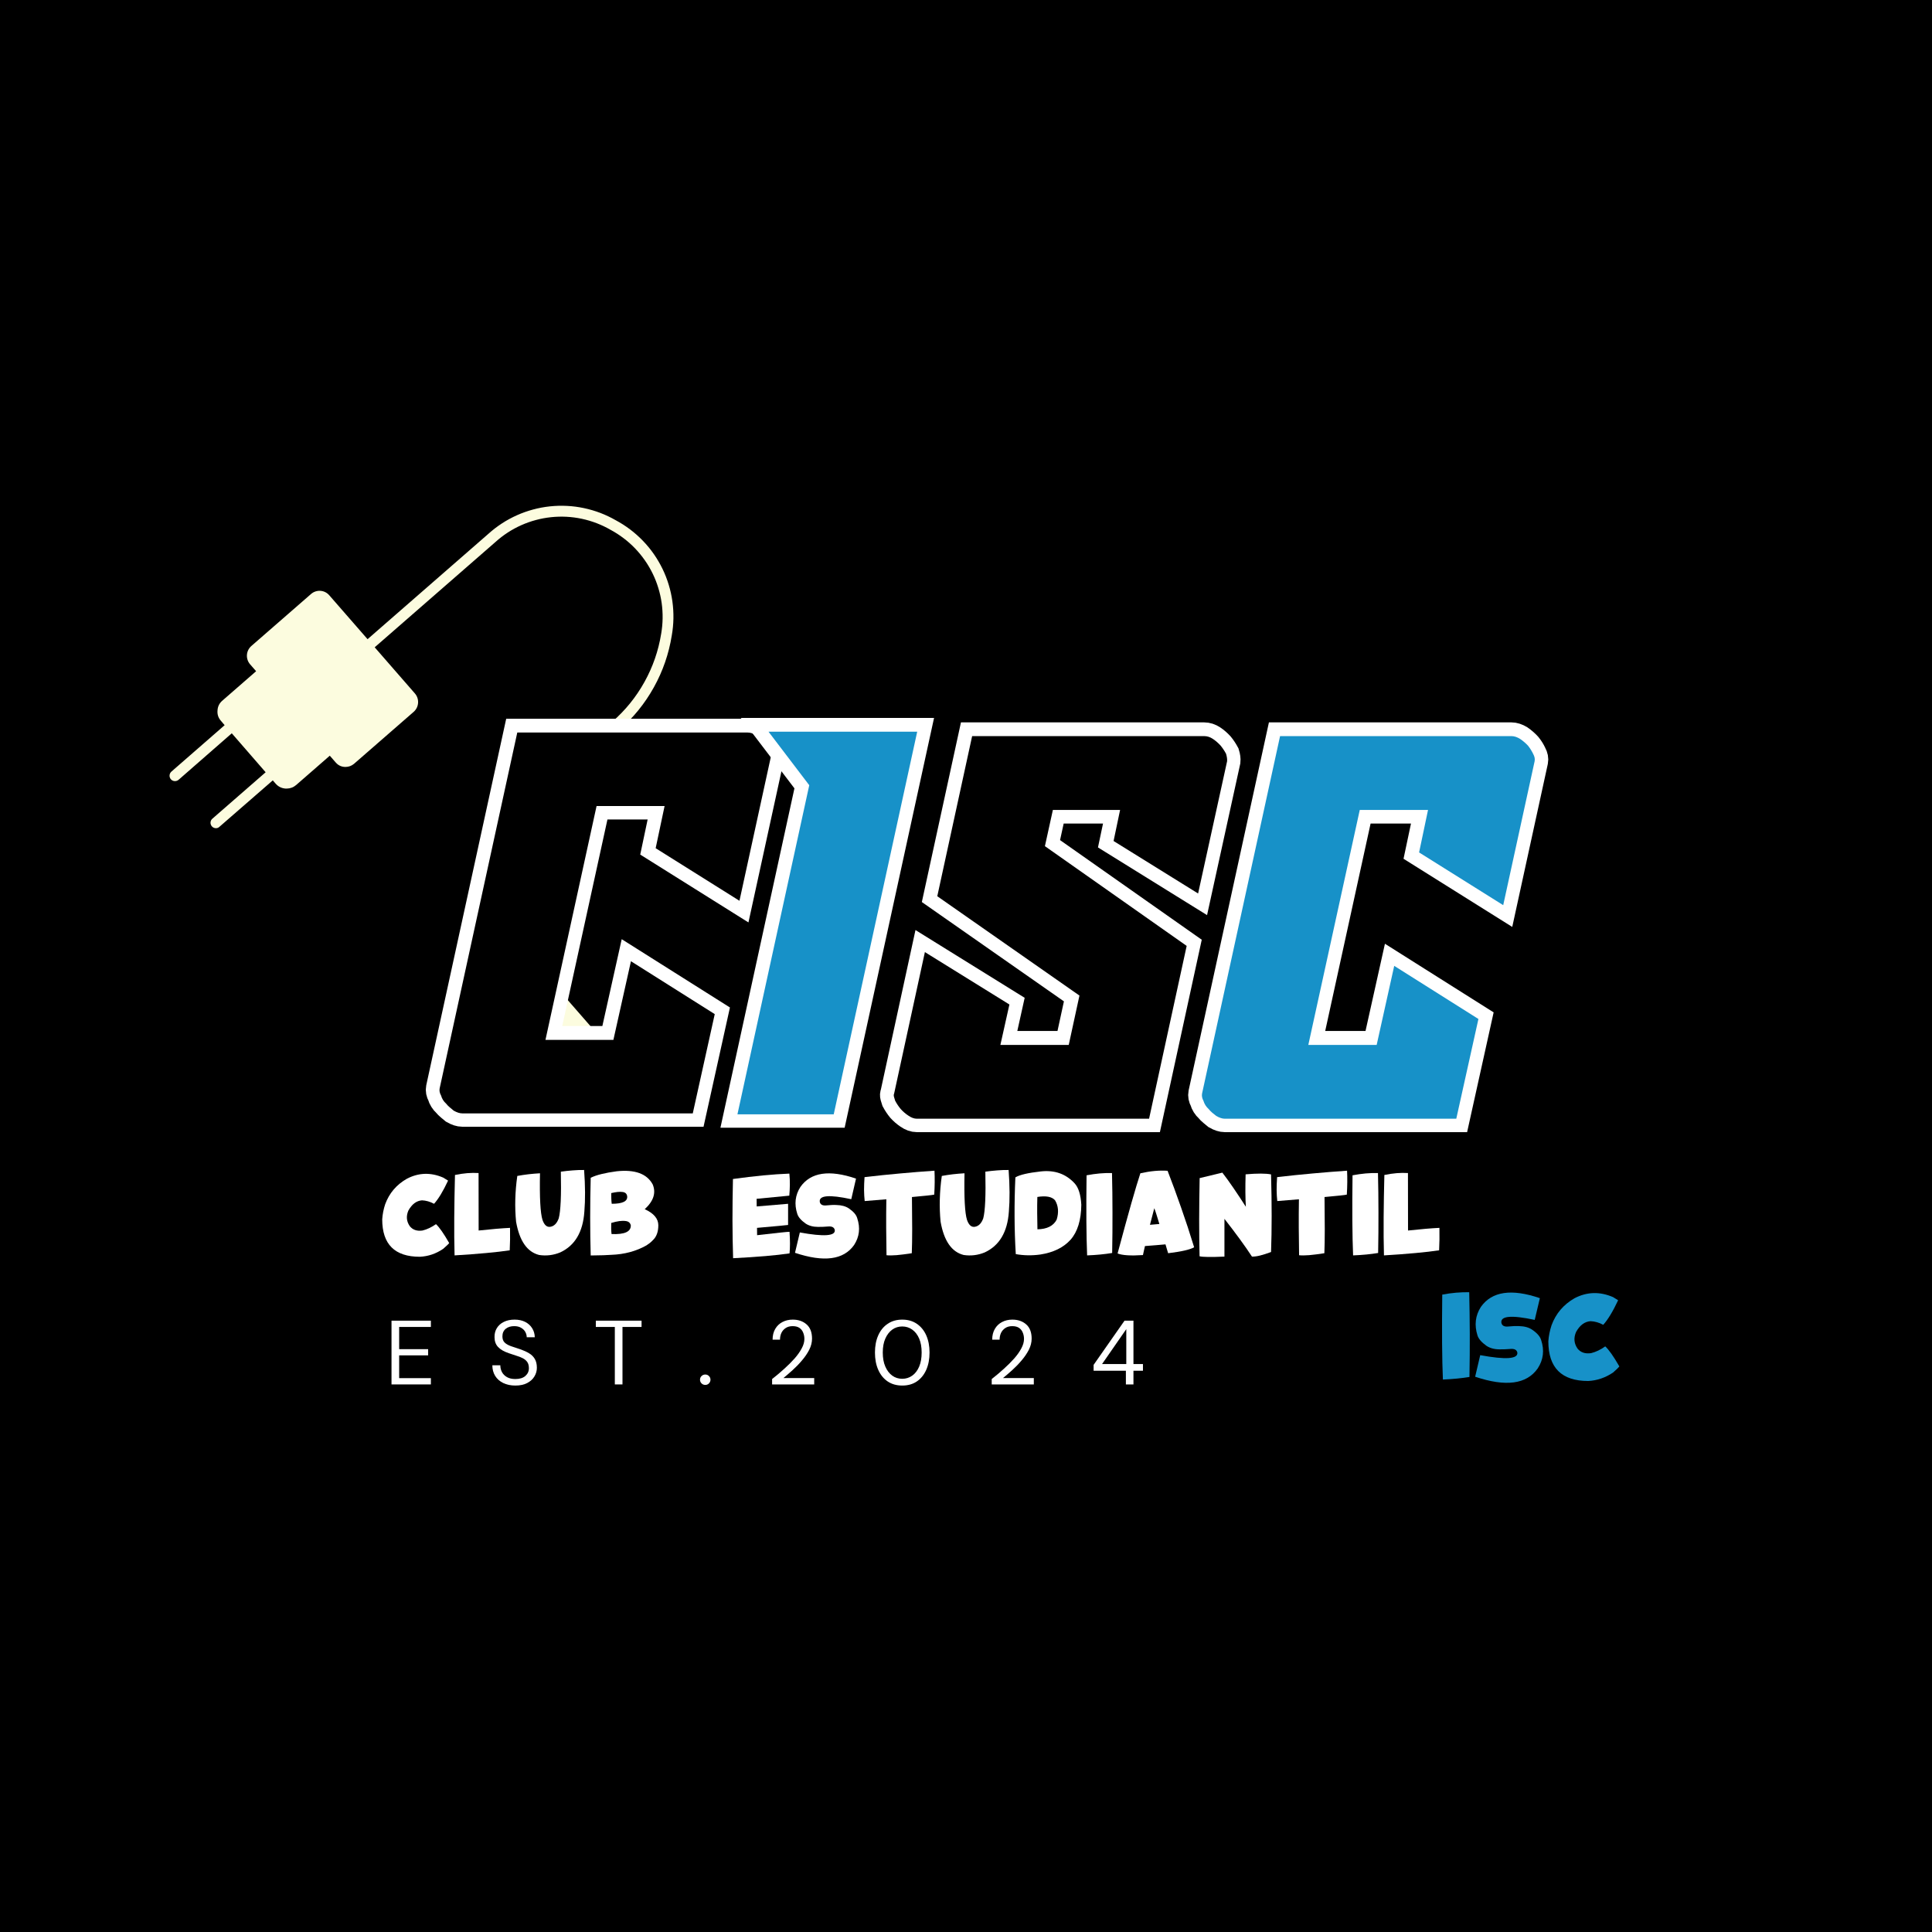 <svg xmlns="http://www.w3.org/2000/svg" xmlns:xlink="http://www.w3.org/1999/xlink" width="500" zoomAndPan="magnify" viewBox="0 0 375 375" height="500" preserveAspectRatio="xMidYMid meet" version="1.0"><defs><g/><clipPath id="4b1e127929"><path d="M 32.766 98 L 131 98 L 131 214.953 L 32.766 214.953 Z M 32.766 98 " clip-rule="nonzero"/></clipPath></defs><rect x="-37.5" width="450" fill="#ffffff" y="-37.5" height="450" fill-opacity="1"/><rect x="-37.5" width="450" fill="#000000" y="-37.5" height="450" fill-opacity="1"/><g fill="#1791c8" fill-opacity="1"><g transform="translate(279.377, 267.847)"><g><path d="M 5.797 -17.031 C 5.859 -14.352 5.895 -11.648 5.906 -8.922 C 5.914 -6.191 5.895 -3.41 5.844 -0.578 C 4.312 -0.328 2.594 -0.16 0.688 -0.078 C 0.52 -3.992 0.477 -9.488 0.562 -16.562 C 1.488 -16.738 2.383 -16.863 3.25 -16.938 C 4.125 -17.008 4.973 -17.039 5.797 -17.031 Z M 5.797 -17.031 "/></g></g></g><g fill="#1791c8" fill-opacity="1"><g transform="translate(285.81, 267.847)"><g><path d="M 5.266 -5.938 C 4.242 -5.938 3.383 -6.172 2.688 -6.641 C 1.75 -7.316 1.176 -7.984 0.969 -8.641 C 0.332 -10.648 0.551 -12.492 1.625 -14.172 C 3.75 -17.191 7.566 -17.758 13.078 -15.875 L 12.078 -11.656 C 7.547 -12.625 5.391 -12.43 5.609 -11.078 C 5.734 -10.523 6.188 -10.289 6.969 -10.375 C 7.32 -10.414 7.676 -10.441 8.031 -10.453 C 8.383 -10.461 8.719 -10.461 9.031 -10.453 C 10.094 -10.43 10.953 -10.191 11.609 -9.734 C 12.555 -9.086 13.129 -8.422 13.328 -7.734 C 13.984 -5.742 13.758 -3.91 12.656 -2.234 C 10.508 0.836 6.461 1.375 0.516 -0.625 L 1.5 -4.812 C 6.477 -3.895 8.879 -4.066 8.703 -5.328 C 8.578 -5.859 8.125 -6.086 7.344 -6.016 C 7 -5.992 6.656 -5.973 6.312 -5.953 C 5.969 -5.941 5.617 -5.938 5.266 -5.938 Z M 5.266 -5.938 "/></g></g></g><g fill="#1791c8" fill-opacity="1"><g transform="translate(300.016, 267.847)"><g><path d="M 8.703 -11.406 C 7.555 -11.32 6.617 -10.617 5.891 -9.297 C 5.398 -8.141 5.5 -7.066 6.188 -6.078 C 6.801 -5.328 7.676 -5.035 8.812 -5.203 C 9.738 -5.43 10.656 -5.867 11.562 -6.516 C 12.27 -5.867 13.18 -4.57 14.297 -2.625 C 14.172 -2.469 14.004 -2.289 13.797 -2.094 C 13.586 -1.906 13.348 -1.688 13.078 -1.438 C 11.578 -0.426 9.969 0.117 8.25 0.203 C 3.094 0.203 0.516 -2.363 0.516 -7.5 C 0.586 -8.531 0.797 -9.57 1.141 -10.625 C 1.973 -12.883 3.457 -14.629 5.594 -15.859 C 8.008 -17.117 10.504 -17.191 13.078 -16.078 C 13.547 -15.797 13.875 -15.594 14.062 -15.469 C 13.039 -13.289 12.078 -11.703 11.172 -10.703 C 10.359 -11.141 9.535 -11.375 8.703 -11.406 Z M 8.703 -11.406 "/></g></g></g><g fill="#ffffff" fill-opacity="1"><g transform="translate(73.704, 243.749)"><g><path d="M 8.203 -10.766 C 7.129 -10.68 6.25 -10.02 5.562 -8.781 C 5.094 -7.688 5.188 -6.672 5.844 -5.734 C 6.426 -5.023 7.25 -4.75 8.312 -4.906 C 9.188 -5.125 10.055 -5.535 10.922 -6.141 C 11.578 -5.535 12.43 -4.312 13.484 -2.469 C 13.367 -2.32 13.211 -2.16 13.016 -1.984 C 12.816 -1.805 12.586 -1.598 12.328 -1.359 C 10.922 -0.398 9.406 0.113 7.781 0.188 C 2.914 0.188 0.484 -2.234 0.484 -7.078 C 0.547 -8.055 0.738 -9.035 1.062 -10.016 C 1.852 -12.16 3.254 -13.805 5.266 -14.953 C 7.555 -16.148 9.91 -16.223 12.328 -15.172 C 12.773 -14.898 13.086 -14.707 13.266 -14.594 C 12.305 -12.539 11.398 -11.039 10.547 -10.094 C 9.773 -10.508 8.992 -10.734 8.203 -10.766 Z M 8.203 -10.766 "/></g></g></g><g fill="#ffffff" fill-opacity="1"><g transform="translate(87.67, 243.749)"><g><path d="M 5.219 -16.062 L 5.234 -4.906 C 7.734 -5.176 9.766 -5.348 11.328 -5.422 C 11.359 -3.859 11.336 -2.406 11.266 -1.062 C 8.734 -0.688 5.164 -0.359 0.562 -0.078 C 0.5 -2.41 0.477 -4.867 0.5 -7.453 C 0.52 -10.047 0.566 -12.789 0.641 -15.688 C 2.297 -16.031 3.82 -16.156 5.219 -16.062 Z M 5.219 -16.062 "/></g></g></g><g fill="#ffffff" fill-opacity="1"><g transform="translate(99.516, 243.749)"><g><path d="M 13.906 -8.547 C 13.633 -4.609 12.07 -1.977 9.219 -0.656 C 7.906 -0.113 6.547 0.051 5.141 -0.156 C 2.805 -0.738 1.312 -2.891 0.656 -6.609 C 0.375 -9.461 0.453 -12.426 0.891 -15.5 C 1.617 -15.633 2.344 -15.742 3.062 -15.828 C 3.789 -15.91 4.535 -15.973 5.297 -16.016 C 5.203 -11.316 5.363 -8.301 5.781 -6.969 C 6.125 -5.977 6.625 -5.531 7.281 -5.625 C 8.031 -5.738 8.582 -6.289 8.938 -7.281 C 9.312 -8.707 9.445 -11.723 9.344 -16.328 C 10.145 -16.441 10.914 -16.523 11.656 -16.578 C 12.406 -16.641 13.141 -16.664 13.859 -16.656 C 14.086 -13.594 14.102 -10.891 13.906 -8.547 Z M 13.906 -8.547 "/></g></g></g><g fill="#ffffff" fill-opacity="1"><g transform="translate(114.046, 243.749)"><g><path d="M 0.609 -15.141 C 1.191 -15.43 1.898 -15.676 2.734 -15.875 C 3.578 -16.082 4.551 -16.258 5.656 -16.406 C 9.195 -16.781 11.523 -15.93 12.641 -13.859 C 13.328 -12.223 12.812 -10.617 11.094 -9.047 C 12.852 -8.254 13.734 -7.211 13.734 -5.922 C 13.734 -4.629 13.367 -3.656 12.641 -3 C 12.461 -2.801 12.27 -2.625 12.062 -2.469 C 11.852 -2.312 11.641 -2.16 11.422 -2.016 C 9.43 -0.891 7.164 -0.281 4.625 -0.188 C 4.25 -0.156 3.727 -0.129 3.062 -0.109 C 2.395 -0.086 1.578 -0.07 0.609 -0.062 C 0.473 -4.883 0.473 -9.91 0.609 -15.141 Z M 4.656 -4.219 C 7.195 -4.113 8.441 -4.68 8.391 -5.922 C 8.266 -6.422 7.926 -6.695 7.375 -6.75 C 6.676 -6.852 5.75 -6.727 4.594 -6.375 C 4.562 -5.57 4.582 -4.852 4.656 -4.219 Z M 4.688 -10.094 C 6.801 -10.094 7.801 -10.582 7.688 -11.562 C 7.625 -12.008 7.363 -12.281 6.906 -12.375 C 6.57 -12.426 6.211 -12.43 5.828 -12.391 C 5.441 -12.348 5.031 -12.273 4.594 -12.172 C 4.594 -11.816 4.598 -11.469 4.609 -11.125 C 4.617 -10.781 4.645 -10.438 4.688 -10.094 Z M 4.688 -10.094 "/></g></g></g><g fill="#ffffff" fill-opacity="1"><g transform="translate(128.265, 243.749)"><g/></g></g><g fill="#ffffff" fill-opacity="1"><g transform="translate(141.687, 243.749)"><g><path d="M 11.531 -15.953 C 11.602 -15.211 11.633 -14.484 11.625 -13.766 C 11.613 -13.055 11.578 -12.359 11.516 -11.672 L 5.172 -11.062 L 5.188 -9.578 L 11.281 -10.094 L 11.281 -5.984 C 11.164 -5.961 10.602 -5.906 9.594 -5.812 C 8.594 -5.727 7.145 -5.598 5.25 -5.422 L 5.266 -4 C 9.203 -4.457 11.301 -4.676 11.562 -4.656 C 11.676 -2.977 11.676 -1.582 11.562 -0.469 C 8.988 -0.082 5.336 0.227 0.609 0.469 C 0.535 -1.863 0.492 -4.305 0.484 -6.859 C 0.484 -9.41 0.516 -12.094 0.578 -14.906 C 4.773 -15.488 8.426 -15.836 11.531 -15.953 Z M 11.531 -15.953 "/></g></g></g><g fill="#ffffff" fill-opacity="1"><g transform="translate(153.825, 243.749)"><g><path d="M 4.969 -5.609 C 4 -5.609 3.188 -5.828 2.531 -6.266 C 1.645 -6.898 1.109 -7.531 0.922 -8.156 C 0.316 -10.039 0.52 -11.773 1.531 -13.359 C 3.531 -16.211 7.129 -16.754 12.328 -14.984 L 11.406 -10.984 C 7.125 -11.91 5.086 -11.734 5.297 -10.453 C 5.41 -9.93 5.836 -9.707 6.578 -9.781 C 6.91 -9.82 7.242 -9.848 7.578 -9.859 C 7.91 -9.879 8.223 -9.879 8.516 -9.859 C 9.516 -9.836 10.328 -9.613 10.953 -9.188 C 11.848 -8.57 12.383 -7.941 12.562 -7.297 C 13.188 -5.41 12.984 -3.676 11.953 -2.094 C 9.922 0.789 6.098 1.297 0.484 -0.578 L 1.422 -4.531 C 6.117 -3.676 8.379 -3.836 8.203 -5.016 C 8.086 -5.523 7.66 -5.75 6.922 -5.688 C 6.598 -5.656 6.273 -5.633 5.953 -5.625 C 5.629 -5.613 5.301 -5.609 4.969 -5.609 Z M 4.969 -5.609 "/></g></g></g><g fill="#ffffff" fill-opacity="1"><g transform="translate(167.227, 243.749)"><g><path d="M 9.781 -11.406 C 9.812 -9.031 9.828 -6.938 9.828 -5.125 C 9.828 -3.312 9.801 -1.77 9.75 -0.5 C 8.602 -0.32 7.625 -0.195 6.812 -0.125 C 6.008 -0.062 5.352 -0.055 4.844 -0.109 C 4.82 -1.836 4.801 -3.598 4.781 -5.391 C 4.77 -7.191 4.781 -9.051 4.812 -10.969 C 3.539 -10.852 2.141 -10.738 0.609 -10.625 C 0.535 -11.301 0.492 -12.023 0.484 -12.797 C 0.484 -13.566 0.516 -14.391 0.578 -15.266 C 2.941 -15.547 5.25 -15.785 7.5 -15.984 C 9.75 -16.191 11.969 -16.367 14.156 -16.516 C 14.227 -15.086 14.211 -13.539 14.109 -11.875 C 13.766 -11.789 12.32 -11.633 9.781 -11.406 Z M 9.781 -11.406 "/></g></g></g><g fill="#ffffff" fill-opacity="1"><g transform="translate(181.913, 243.749)"><g><path d="M 13.906 -8.547 C 13.633 -4.609 12.07 -1.977 9.219 -0.656 C 7.906 -0.113 6.547 0.051 5.141 -0.156 C 2.805 -0.738 1.312 -2.891 0.656 -6.609 C 0.375 -9.461 0.453 -12.426 0.891 -15.5 C 1.617 -15.633 2.344 -15.742 3.062 -15.828 C 3.789 -15.91 4.535 -15.973 5.297 -16.016 C 5.203 -11.316 5.363 -8.301 5.781 -6.969 C 6.125 -5.977 6.625 -5.531 7.281 -5.625 C 8.031 -5.738 8.582 -6.289 8.938 -7.281 C 9.312 -8.707 9.445 -11.723 9.344 -16.328 C 10.145 -16.441 10.914 -16.523 11.656 -16.578 C 12.406 -16.641 13.141 -16.664 13.859 -16.656 C 14.086 -13.594 14.102 -10.891 13.906 -8.547 Z M 13.906 -8.547 "/></g></g></g><g fill="#ffffff" fill-opacity="1"><g transform="translate(196.443, 243.749)"><g><path d="M 0.641 -15.219 C 1.461 -15.719 3.109 -16.102 5.578 -16.375 C 8.254 -16.676 10.441 -15.906 12.141 -14.062 C 12.898 -13.238 13.332 -11.852 13.438 -9.906 C 13.406 -6.914 12.707 -4.648 11.344 -3.109 C 9.977 -1.598 8.031 -0.645 5.5 -0.25 C 3.844 -0.02 2.25 -0.047 0.719 -0.328 C 0.57 -2.773 0.492 -5.234 0.484 -7.703 C 0.473 -10.172 0.523 -12.676 0.641 -15.219 Z M 4.922 -5.141 C 6.773 -5.172 8.02 -5.797 8.656 -7.016 C 9.094 -8.441 8.988 -9.691 8.344 -10.766 C 7.75 -11.473 6.602 -11.691 4.906 -11.422 C 4.875 -10.348 4.863 -9.285 4.875 -8.234 C 4.883 -7.191 4.898 -6.16 4.922 -5.141 Z M 4.922 -5.141 "/></g></g></g><g fill="#ffffff" fill-opacity="1"><g transform="translate(210.37, 243.749)"><g><path d="M 5.469 -16.062 C 5.531 -13.539 5.562 -10.988 5.562 -8.406 C 5.57 -5.832 5.551 -3.211 5.5 -0.547 C 4.062 -0.305 2.441 -0.148 0.641 -0.078 C 0.484 -3.773 0.445 -8.957 0.531 -15.625 C 1.406 -15.789 2.25 -15.91 3.062 -15.984 C 3.883 -16.055 4.688 -16.082 5.469 -16.062 Z M 5.469 -16.062 "/></g></g></g><g fill="#ffffff" fill-opacity="1"><g transform="translate(216.439, 243.749)"><g><path d="M 5.797 -1.891 C 5.734 -1.586 5.664 -1.289 5.594 -1 C 5.531 -0.719 5.469 -0.43 5.406 -0.141 C 3.031 0.016 1.391 -0.086 0.484 -0.453 C 1.535 -4.379 2.426 -7.629 3.156 -10.203 C 3.895 -12.785 4.477 -14.723 4.906 -16.016 C 6.852 -16.453 8.613 -16.613 10.188 -16.5 C 11.082 -14.195 11.957 -11.816 12.812 -9.359 C 13.676 -6.91 14.52 -4.344 15.344 -1.656 C 14.551 -1.195 12.867 -0.812 10.297 -0.5 C 10.203 -0.801 10.113 -1.094 10.031 -1.375 C 9.957 -1.664 9.875 -1.945 9.781 -2.219 C 9.238 -2.176 8.641 -2.125 7.984 -2.062 C 7.328 -2.008 6.598 -1.953 5.797 -1.891 Z M 8.594 -6.172 C 8.406 -6.816 8.227 -7.395 8.062 -7.906 C 7.906 -8.414 7.754 -8.859 7.609 -9.234 C 7.461 -8.691 7.32 -8.156 7.188 -7.625 C 7.051 -7.094 6.91 -6.555 6.766 -6.016 Z M 8.594 -6.172 "/></g></g></g><g fill="#ffffff" fill-opacity="1"><g transform="translate(232.273, 243.749)"><g><path d="M 0.578 -15.078 L 4.984 -16.141 C 5.672 -15.254 6.391 -14.258 7.141 -13.156 C 7.891 -12.062 8.691 -10.848 9.547 -9.516 C 9.441 -11.203 9.426 -13.301 9.5 -15.812 C 11.77 -16.008 13.414 -16.004 14.438 -15.797 C 14.594 -10.117 14.594 -5.098 14.438 -0.734 C 13.656 -0.441 12.957 -0.219 12.344 -0.062 C 11.738 0.094 11.203 0.164 10.734 0.156 C 9.391 -1.895 7.609 -4.336 5.391 -7.172 L 5.391 0.156 C 2.797 0.27 1.188 0.25 0.562 0.094 C 0.508 -2.145 0.484 -4.52 0.484 -7.031 C 0.492 -9.539 0.523 -12.223 0.578 -15.078 Z M 0.578 -15.078 "/></g></g></g><g fill="#ffffff" fill-opacity="1"><g transform="translate(247.309, 243.749)"><g><path d="M 9.781 -11.406 C 9.812 -9.031 9.828 -6.938 9.828 -5.125 C 9.828 -3.312 9.801 -1.77 9.75 -0.5 C 8.602 -0.32 7.625 -0.195 6.812 -0.125 C 6.008 -0.062 5.352 -0.055 4.844 -0.109 C 4.82 -1.836 4.801 -3.598 4.781 -5.391 C 4.77 -7.191 4.781 -9.051 4.812 -10.969 C 3.539 -10.852 2.141 -10.738 0.609 -10.625 C 0.535 -11.301 0.492 -12.023 0.484 -12.797 C 0.484 -13.566 0.516 -14.391 0.578 -15.266 C 2.941 -15.547 5.25 -15.785 7.5 -15.984 C 9.75 -16.191 11.969 -16.367 14.156 -16.516 C 14.227 -15.086 14.211 -13.539 14.109 -11.875 C 13.766 -11.789 12.32 -11.633 9.781 -11.406 Z M 9.781 -11.406 "/></g></g></g><g fill="#ffffff" fill-opacity="1"><g transform="translate(261.995, 243.749)"><g><path d="M 5.469 -16.062 C 5.531 -13.539 5.562 -10.988 5.562 -8.406 C 5.57 -5.832 5.551 -3.211 5.5 -0.547 C 4.062 -0.305 2.441 -0.148 0.641 -0.078 C 0.484 -3.773 0.445 -8.957 0.531 -15.625 C 1.406 -15.789 2.25 -15.91 3.062 -15.984 C 3.883 -16.055 4.688 -16.082 5.469 -16.062 Z M 5.469 -16.062 "/></g></g></g><g fill="#ffffff" fill-opacity="1"><g transform="translate(268.064, 243.749)"><g><path d="M 5.219 -16.062 L 5.234 -4.906 C 7.734 -5.176 9.766 -5.348 11.328 -5.422 C 11.359 -3.859 11.336 -2.406 11.266 -1.062 C 8.734 -0.688 5.164 -0.359 0.562 -0.078 C 0.5 -2.41 0.477 -4.867 0.5 -7.453 C 0.52 -10.047 0.566 -12.789 0.641 -15.688 C 2.297 -16.031 3.82 -16.156 5.219 -16.062 Z M 5.219 -16.062 "/></g></g></g><g clip-path="url(#4b1e127929)"><path fill="#fcfcdf" d="M 119.531 100.988 C 118.57 100.434 117.57 99.961 116.535 99.562 C 115.496 99.168 114.438 98.855 113.348 98.625 C 112.262 98.395 111.168 98.25 110.059 98.195 C 108.949 98.137 107.844 98.168 106.738 98.285 C 105.633 98.402 104.547 98.605 103.477 98.895 C 102.402 99.184 101.359 99.551 100.348 100.004 C 99.332 100.457 98.359 100.984 97.43 101.59 C 96.5 102.195 95.621 102.871 94.797 103.613 L 71.344 124.066 L 63.91 115.539 C 63.691 115.289 63.434 115.09 63.141 114.938 C 62.844 114.789 62.527 114.703 62.195 114.68 C 61.867 114.656 61.543 114.699 61.227 114.805 C 60.914 114.906 60.633 115.07 60.379 115.289 L 48.789 125.387 C 48.539 125.605 48.34 125.867 48.188 126.164 C 48.039 126.461 47.953 126.777 47.93 127.109 C 47.906 127.441 47.949 127.77 48.055 128.086 C 48.156 128.402 48.32 128.684 48.539 128.938 L 49.715 130.281 L 43.184 135.973 C 42.582 136.477 42.262 137.121 42.219 137.902 C 42.152 138.684 42.383 139.363 42.91 139.941 L 43.602 140.758 L 33.273 149.766 C 33.168 149.859 33.082 149.969 33.02 150.094 C 32.957 150.219 32.922 150.352 32.914 150.492 C 32.902 150.629 32.918 150.766 32.965 150.898 C 33.008 151.031 33.074 151.152 33.168 151.258 C 33.379 151.492 33.648 151.613 33.965 151.613 C 34.227 151.609 34.457 151.527 34.656 151.363 L 44.988 142.332 L 51.562 149.895 L 41.23 158.902 C 41.062 159.043 40.953 159.223 40.895 159.438 C 40.84 159.652 40.852 159.863 40.93 160.066 C 41.008 160.273 41.137 160.441 41.32 160.566 C 41.5 160.691 41.703 160.75 41.922 160.75 C 42.184 160.75 42.41 160.66 42.594 160.477 L 52.949 151.469 L 53.492 152.098 C 54.008 152.684 54.648 153.004 55.426 153.062 L 55.637 153.062 C 56.336 153.059 56.953 152.828 57.484 152.371 L 64.012 146.68 L 65.168 148.004 C 65.668 148.574 66.297 148.863 67.059 148.863 C 67.684 148.859 68.238 148.656 68.719 148.254 L 80.309 138.156 C 80.555 137.934 80.754 137.672 80.898 137.375 C 81.043 137.074 81.125 136.758 81.148 136.43 C 81.168 136.098 81.129 135.773 81.023 135.457 C 80.918 135.141 80.754 134.859 80.539 134.605 L 72.727 125.641 L 96.184 105.188 C 96.926 104.52 97.719 103.91 98.559 103.363 C 99.398 102.816 100.277 102.34 101.191 101.934 C 102.105 101.527 103.047 101.191 104.016 100.934 C 104.984 100.672 105.965 100.492 106.961 100.387 C 107.957 100.281 108.957 100.254 109.957 100.305 C 110.957 100.359 111.945 100.488 112.926 100.695 C 113.906 100.906 114.863 101.188 115.801 101.547 C 116.734 101.906 117.637 102.336 118.504 102.836 C 119.387 103.309 120.227 103.848 121.023 104.453 C 121.824 105.055 122.57 105.719 123.266 106.441 C 123.957 107.164 124.59 107.934 125.164 108.754 C 125.738 109.574 126.246 110.438 126.684 111.336 C 127.121 112.234 127.488 113.164 127.777 114.121 C 128.07 115.078 128.289 116.055 128.43 117.047 C 128.566 118.035 128.629 119.035 128.613 120.035 C 128.598 121.035 128.504 122.027 128.332 123.016 C 127.797 126.328 126.715 129.449 125.082 132.383 C 123.453 135.316 121.371 137.883 118.84 140.086 L 102.523 154.324 C 101.855 154.906 101.219 155.52 100.613 156.164 C 100.008 156.809 99.434 157.48 98.891 158.18 C 98.352 158.883 97.848 159.609 97.379 160.359 C 96.906 161.109 96.477 161.879 96.082 162.672 C 95.691 163.465 95.336 164.277 95.023 165.102 C 94.707 165.93 94.434 166.773 94.203 167.625 C 93.973 168.48 93.785 169.344 93.637 170.219 C 93.488 171.09 93.387 171.969 93.328 172.852 C 93.266 173.734 93.25 174.617 93.277 175.504 C 93.301 176.387 93.371 177.27 93.484 178.148 C 93.598 179.023 93.754 179.895 93.953 180.758 C 94.152 181.621 94.391 182.469 94.676 183.309 C 94.957 184.148 95.277 184.973 95.641 185.777 C 96.004 186.586 96.406 187.375 96.848 188.141 C 97.289 188.91 97.766 189.652 98.277 190.375 C 98.793 191.094 99.34 191.789 99.922 192.457 L 103.238 196.258 L 99.52 199.512 L 109.012 210.391 L 109.895 209.613 L 114.535 214.926 L 121.484 208.855 L 116.867 203.566 L 117.746 202.766 L 108.258 191.891 L 104.812 194.891 L 101.496 191.09 C 100.957 190.477 100.453 189.836 99.977 189.172 C 99.504 188.504 99.062 187.816 98.656 187.109 C 98.25 186.402 97.879 185.676 97.543 184.93 C 97.207 184.184 96.91 183.426 96.648 182.648 C 96.387 181.875 96.164 181.09 95.98 180.293 C 95.801 179.496 95.656 178.695 95.551 177.883 C 95.445 177.074 95.383 176.258 95.359 175.441 C 95.332 174.625 95.348 173.809 95.406 172.996 C 95.461 172.18 95.559 171.367 95.691 170.562 C 95.828 169.758 96.004 168.961 96.219 168.172 C 96.43 167.383 96.684 166.605 96.973 165.844 C 97.266 165.078 97.59 164.332 97.957 163.602 C 98.32 162.867 98.719 162.156 99.152 161.465 C 99.586 160.773 100.055 160.102 100.555 159.457 C 101.055 158.809 101.582 158.188 102.145 157.594 C 102.703 157 103.293 156.434 103.91 155.898 L 120.227 141.66 C 122.941 139.301 125.168 136.547 126.918 133.398 C 128.664 130.254 129.82 126.906 130.391 123.352 C 130.582 122.258 130.691 121.16 130.711 120.051 C 130.73 118.941 130.664 117.836 130.512 116.738 C 130.359 115.641 130.121 114.559 129.797 113.496 C 129.477 112.438 129.074 111.406 128.59 110.41 C 128.105 109.41 127.543 108.457 126.91 107.547 C 126.277 106.637 125.574 105.781 124.805 104.984 C 124.035 104.184 123.211 103.449 122.324 102.777 C 121.441 102.109 120.512 101.512 119.531 100.988 Z M 116.066 204.238 L 119.996 208.75 L 114.617 213.434 L 110.691 208.918 Z M 116.066 204.238 " fill-opacity="1" fill-rule="nonzero"/></g><path stroke-linecap="butt" transform="matrix(0.979, 0, 0, 0.979, 54.412, 76.122)" fill="none" stroke-linejoin="miter" d="M 92.627 67.451 C 93.169 67.451 93.74 67.635 94.33 67.998 C 94.916 68.405 95.439 68.859 95.893 69.358 C 96.3 69.856 96.643 70.403 96.915 70.989 C 97.186 71.492 97.277 71.966 97.186 72.421 L 90.991 100.8 L 74.387 90.39 L 76.154 82.018 L 62.68 82.018 L 52.537 128.366 L 66.014 128.366 L 69.485 112.782 L 86.093 123.261 L 81.738 142.933 L 36.068 142.933 C 35.569 142.933 35.003 142.749 34.364 142.386 C 34.093 142.159 33.834 141.943 33.583 141.74 C 33.335 141.537 33.096 141.297 32.869 141.026 C 32.37 140.571 32.027 140.029 31.848 139.395 C 31.576 138.892 31.485 138.417 31.576 137.963 L 46.957 67.451 Z M 92.627 67.451 " stroke="#ffffff" stroke-width="5.402" stroke-opacity="1" stroke-miterlimit="4"/><g fill="#000000" fill-opacity="1"><g transform="translate(82.935, 216.168)"><g><path d="M 62.188 -73.984 C 62.719 -73.984 63.273 -73.805 63.859 -73.453 C 64.43 -73.055 64.941 -72.613 65.391 -72.125 C 65.785 -71.633 66.117 -71.102 66.391 -70.531 C 66.66 -70.039 66.75 -69.57 66.656 -69.125 L 60.594 -41.328 L 44.328 -51.531 L 46.062 -59.719 L 32.859 -59.719 L 22.938 -14.328 L 36.125 -14.328 L 39.531 -29.594 L 55.797 -19.328 L 51.531 -0.062 L 6.797 -0.062 C 6.305 -0.062 5.75 -0.238 5.125 -0.594 C 4.863 -0.82 4.609 -1.035 4.359 -1.234 C 4.117 -1.43 3.891 -1.664 3.672 -1.938 C 3.18 -2.375 2.848 -2.906 2.672 -3.531 C 2.398 -4.02 2.312 -4.488 2.406 -4.938 L 17.469 -73.984 Z M 62.188 -73.984 "/></g></g></g><path stroke-linecap="butt" transform="matrix(0.979, 0, 0, 0.979, 111.921, 74.344)" fill="none" stroke-linejoin="miter" d="M 38.033 69.115 L 67.497 69.115 L 50.956 144.931 L 31.882 144.931 L 46.102 79.713 Z M 38.033 69.115 " stroke="#ffffff" stroke-width="5.425" stroke-opacity="1" stroke-miterlimit="4"/><g fill="#1791c8" fill-opacity="1"><g transform="translate(143.076, 216.349)"><g><path d="M 6.094 -74.328 L 34.953 -74.328 L 18.75 -0.062 L 0.062 -0.062 L 14 -63.938 Z M 6.094 -74.328 "/></g></g></g><path stroke-linecap="butt" transform="matrix(0.979, 0, 0, 0.979, 108.752, 75.203)" fill="none" stroke-linejoin="miter" d="M 70.685 144.932 C 70.138 144.932 69.568 144.729 68.974 144.318 C 68.427 143.951 67.929 143.52 67.47 143.017 C 67.059 142.515 66.696 141.968 66.377 141.378 C 66.285 141.103 66.206 140.84 66.138 140.592 C 66.07 140.341 66.082 140.122 66.174 139.942 L 72.256 111.91 L 89.005 122.304 L 87.23 130.302 L 100.763 130.302 L 102.885 120.525 L 74.717 100.837 L 81.622 69.116 L 127.631 69.116 C 128.225 69.116 128.796 69.299 129.342 69.662 C 129.888 70.029 130.387 70.46 130.846 70.962 C 131.257 71.461 131.62 72.011 131.939 72.602 C 132.122 73.196 132.19 73.695 132.142 74.105 L 126.402 100.291 L 109.65 89.896 L 110.95 83.746 L 97.62 83.746 L 96.049 90.926 L 124.145 110.681 L 116.694 144.932 Z M 70.685 144.932 " stroke="#ffffff" stroke-width="5.425" stroke-opacity="1" stroke-miterlimit="4"/><g fill="#000000" fill-opacity="1"><g transform="translate(170.879, 217.207)"><g><path d="M 7.094 -0.062 C 6.562 -0.062 6.004 -0.266 5.422 -0.672 C 4.891 -1.023 4.398 -1.445 3.953 -1.938 C 3.547 -2.426 3.188 -2.961 2.875 -3.547 C 2.789 -3.816 2.711 -4.07 2.641 -4.312 C 2.578 -4.562 2.586 -4.773 2.672 -4.953 L 8.641 -32.406 L 25.047 -22.234 L 23.297 -14.391 L 36.562 -14.391 L 38.641 -23.969 L 11.047 -43.25 L 17.812 -74.328 L 62.875 -74.328 C 63.445 -74.328 64.004 -74.145 64.547 -73.781 C 65.078 -73.426 65.566 -73.004 66.016 -72.516 C 66.422 -72.023 66.781 -71.488 67.094 -70.906 C 67.27 -70.32 67.336 -69.832 67.297 -69.438 L 61.672 -43.781 L 45.266 -53.969 L 46.531 -60 L 33.484 -60 L 31.938 -52.969 L 59.453 -33.609 L 52.156 -0.062 Z M 7.094 -0.062 "/></g></g></g><path stroke-linecap="butt" transform="matrix(0.979, 0, 0, 0.979, 188.297, 75.203)" fill="none" stroke-linejoin="miter" d="M 107.298 69.116 C 107.845 69.116 108.415 69.299 109.009 69.662 C 109.6 70.073 110.126 70.528 110.581 71.03 C 110.992 71.533 111.335 72.079 111.606 72.669 C 111.881 73.172 111.973 73.651 111.881 74.105 L 105.659 102.612 L 88.978 92.154 L 90.757 83.746 L 77.22 83.746 L 67.033 130.302 L 80.57 130.302 L 84.056 114.646 L 100.737 125.176 L 96.361 144.932 L 50.488 144.932 C 49.989 144.932 49.419 144.748 48.781 144.385 C 48.505 144.158 48.242 143.939 47.995 143.735 C 47.744 143.532 47.504 143.293 47.277 143.017 C 46.774 142.563 46.431 142.016 46.252 141.378 C 45.977 140.875 45.885 140.397 45.977 139.942 L 61.429 69.116 Z M 107.298 69.116 " stroke="#ffffff" stroke-width="5.425" stroke-opacity="1" stroke-miterlimit="4"/><g fill="#1791c8" fill-opacity="1"><g transform="translate(230.914, 217.207)"><g><path d="M 62.469 -74.328 C 63 -74.328 63.555 -74.145 64.141 -73.781 C 64.723 -73.383 65.238 -72.941 65.688 -72.453 C 66.082 -71.953 66.414 -71.414 66.688 -70.844 C 66.957 -70.352 67.047 -69.883 66.953 -69.438 L 60.859 -41.516 L 44.531 -51.75 L 46.266 -60 L 33.016 -60 L 23.031 -14.391 L 36.297 -14.391 L 39.703 -29.734 L 56.047 -19.422 L 51.75 -0.062 L 6.828 -0.062 C 6.336 -0.062 5.781 -0.242 5.156 -0.609 C 4.883 -0.828 4.625 -1.035 4.375 -1.234 C 4.133 -1.441 3.906 -1.676 3.688 -1.938 C 3.195 -2.383 2.859 -2.922 2.672 -3.547 C 2.41 -4.035 2.32 -4.504 2.406 -4.953 L 17.547 -74.328 Z M 62.469 -74.328 "/></g></g></g><g fill="#ffffff" fill-opacity="1"><g transform="translate(74.68, 268.716)"><g><path d="M 1.312 0 L 1.312 -12.375 L 8.953 -12.375 L 8.953 -11.156 L 2.797 -11.156 L 2.797 -6.844 L 8.422 -6.844 L 8.422 -5.641 L 2.797 -5.641 L 2.797 -1.219 L 8.953 -1.219 L 8.953 0 Z M 1.312 0 "/></g></g></g><g fill="#ffffff" fill-opacity="1"><g transform="translate(94.784, 268.716)"><g><path d="M 5.25 0.219 C 4.344 0.219 3.551 0.051 2.875 -0.281 C 2.207 -0.613 1.691 -1.07 1.328 -1.656 C 0.961 -2.25 0.781 -2.938 0.781 -3.719 L 2.328 -3.719 C 2.328 -3.227 2.438 -2.781 2.656 -2.375 C 2.883 -1.969 3.211 -1.645 3.641 -1.406 C 4.078 -1.164 4.613 -1.047 5.25 -1.047 C 6.082 -1.047 6.727 -1.242 7.188 -1.641 C 7.645 -2.047 7.875 -2.547 7.875 -3.141 C 7.875 -3.641 7.77 -4.039 7.562 -4.344 C 7.352 -4.645 7.066 -4.891 6.703 -5.078 C 6.348 -5.266 5.938 -5.426 5.469 -5.562 C 5 -5.707 4.516 -5.867 4.016 -6.047 C 3.055 -6.367 2.348 -6.773 1.891 -7.266 C 1.43 -7.754 1.203 -8.395 1.203 -9.188 C 1.191 -9.844 1.344 -10.426 1.656 -10.938 C 1.977 -11.457 2.43 -11.859 3.016 -12.141 C 3.598 -12.43 4.289 -12.578 5.094 -12.578 C 5.883 -12.578 6.566 -12.43 7.141 -12.141 C 7.723 -11.848 8.176 -11.441 8.5 -10.922 C 8.832 -10.398 9.004 -9.812 9.016 -9.156 L 7.453 -9.156 C 7.453 -9.5 7.363 -9.836 7.188 -10.172 C 7.008 -10.504 6.738 -10.773 6.375 -10.984 C 6.02 -11.203 5.57 -11.312 5.031 -11.312 C 4.363 -11.32 3.812 -11.148 3.375 -10.797 C 2.945 -10.441 2.734 -9.953 2.734 -9.328 C 2.734 -8.797 2.883 -8.391 3.188 -8.109 C 3.488 -7.828 3.91 -7.594 4.453 -7.406 C 4.992 -7.227 5.617 -7.02 6.328 -6.781 C 6.91 -6.57 7.438 -6.328 7.906 -6.047 C 8.383 -5.766 8.754 -5.398 9.016 -4.953 C 9.285 -4.504 9.422 -3.93 9.422 -3.234 C 9.422 -2.641 9.266 -2.082 8.953 -1.562 C 8.648 -1.039 8.188 -0.613 7.562 -0.281 C 6.945 0.051 6.176 0.219 5.25 0.219 Z M 5.25 0.219 "/></g></g></g><g fill="#ffffff" fill-opacity="1"><g transform="translate(115.135, 268.716)"><g><path d="M 4.203 0 L 4.203 -11.156 L 0.516 -11.156 L 0.516 -12.375 L 9.391 -12.375 L 9.391 -11.156 L 5.688 -11.156 L 5.688 0 Z M 4.203 0 "/></g></g></g><g fill="#ffffff" fill-opacity="1"><g transform="translate(135.168, 268.716)"><g><path d="M 1.734 0.094 C 1.441 0.094 1.195 -0.004 1 -0.203 C 0.801 -0.398 0.703 -0.641 0.703 -0.922 C 0.703 -1.203 0.801 -1.438 1 -1.625 C 1.195 -1.82 1.441 -1.922 1.734 -1.922 C 2.016 -1.922 2.25 -1.82 2.438 -1.625 C 2.633 -1.438 2.734 -1.203 2.734 -0.922 C 2.734 -0.641 2.633 -0.398 2.438 -0.203 C 2.25 -0.004 2.016 0.094 1.734 0.094 Z M 1.734 0.094 "/></g></g></g><g fill="#ffffff" fill-opacity="1"><g transform="translate(148.756, 268.716)"><g><path d="M 1.109 0 L 1.109 -1.047 C 1.953 -1.703 2.742 -2.367 3.484 -3.047 C 4.234 -3.723 4.898 -4.391 5.484 -5.047 C 6.066 -5.711 6.523 -6.363 6.859 -7 C 7.203 -7.633 7.375 -8.242 7.375 -8.828 C 7.375 -9.266 7.297 -9.672 7.141 -10.047 C 6.992 -10.43 6.754 -10.738 6.422 -10.969 C 6.098 -11.195 5.656 -11.312 5.094 -11.312 C 4.551 -11.312 4.098 -11.188 3.734 -10.938 C 3.367 -10.695 3.094 -10.379 2.906 -9.984 C 2.727 -9.586 2.641 -9.156 2.641 -8.688 L 1.203 -8.688 C 1.203 -9.5 1.375 -10.195 1.719 -10.781 C 2.062 -11.363 2.523 -11.805 3.109 -12.109 C 3.703 -12.422 4.367 -12.578 5.109 -12.578 C 6.203 -12.578 7.098 -12.27 7.797 -11.656 C 8.504 -11.039 8.859 -10.117 8.859 -8.891 C 8.859 -8.16 8.676 -7.438 8.312 -6.719 C 7.945 -6.008 7.477 -5.32 6.906 -4.656 C 6.344 -3.988 5.738 -3.363 5.094 -2.781 C 4.457 -2.207 3.859 -1.691 3.297 -1.234 L 9.281 -1.234 L 9.281 0 Z M 1.109 0 "/></g></g></g><g fill="#ffffff" fill-opacity="1"><g transform="translate(169.001, 268.716)"><g><path d="M 6.125 0.219 C 5.031 0.219 4.086 -0.047 3.297 -0.578 C 2.504 -1.117 1.895 -1.867 1.469 -2.828 C 1.039 -3.797 0.828 -4.914 0.828 -6.188 C 0.828 -7.457 1.039 -8.57 1.469 -9.531 C 1.895 -10.488 2.504 -11.234 3.297 -11.766 C 4.086 -12.305 5.031 -12.578 6.125 -12.578 C 7.227 -12.578 8.172 -12.305 8.953 -11.766 C 9.742 -11.234 10.352 -10.488 10.781 -9.531 C 11.207 -8.57 11.422 -7.457 11.422 -6.188 C 11.422 -4.914 11.207 -3.797 10.781 -2.828 C 10.352 -1.867 9.742 -1.117 8.953 -0.578 C 8.172 -0.047 7.227 0.219 6.125 0.219 Z M 6.125 -1.094 C 6.844 -1.094 7.488 -1.297 8.062 -1.703 C 8.633 -2.109 9.082 -2.691 9.406 -3.453 C 9.727 -4.211 9.891 -5.125 9.891 -6.188 C 9.891 -7.25 9.727 -8.156 9.406 -8.906 C 9.082 -9.656 8.633 -10.234 8.062 -10.641 C 7.488 -11.047 6.844 -11.25 6.125 -11.25 C 5.395 -11.25 4.75 -11.047 4.188 -10.641 C 3.625 -10.234 3.176 -9.656 2.844 -8.906 C 2.508 -8.156 2.344 -7.25 2.344 -6.188 C 2.344 -5.125 2.508 -4.211 2.844 -3.453 C 3.176 -2.691 3.625 -2.109 4.188 -1.703 C 4.75 -1.297 5.395 -1.094 6.125 -1.094 Z M 6.125 -1.094 "/></g></g></g><g fill="#ffffff" fill-opacity="1"><g transform="translate(191.383, 268.716)"><g><path d="M 1.109 0 L 1.109 -1.047 C 1.953 -1.703 2.742 -2.367 3.484 -3.047 C 4.234 -3.723 4.898 -4.391 5.484 -5.047 C 6.066 -5.711 6.523 -6.363 6.859 -7 C 7.203 -7.633 7.375 -8.242 7.375 -8.828 C 7.375 -9.266 7.297 -9.672 7.141 -10.047 C 6.992 -10.43 6.754 -10.738 6.422 -10.969 C 6.098 -11.195 5.656 -11.312 5.094 -11.312 C 4.551 -11.312 4.098 -11.188 3.734 -10.938 C 3.367 -10.695 3.094 -10.379 2.906 -9.984 C 2.727 -9.586 2.641 -9.156 2.641 -8.688 L 1.203 -8.688 C 1.203 -9.5 1.375 -10.195 1.719 -10.781 C 2.062 -11.363 2.523 -11.805 3.109 -12.109 C 3.703 -12.422 4.367 -12.578 5.109 -12.578 C 6.203 -12.578 7.098 -12.27 7.797 -11.656 C 8.504 -11.039 8.859 -10.117 8.859 -8.891 C 8.859 -8.16 8.676 -7.438 8.312 -6.719 C 7.945 -6.008 7.477 -5.32 6.906 -4.656 C 6.344 -3.988 5.738 -3.363 5.094 -2.781 C 4.457 -2.207 3.859 -1.691 3.297 -1.234 L 9.281 -1.234 L 9.281 0 Z M 1.109 0 "/></g></g></g><g fill="#ffffff" fill-opacity="1"><g transform="translate(211.628, 268.716)"><g><path d="M 6.906 0 L 6.906 -2.656 L 0.641 -2.656 L 0.641 -3.797 L 6.641 -12.375 L 8.375 -12.375 L 8.375 -3.953 L 10.219 -3.953 L 10.219 -2.656 L 8.375 -2.656 L 8.375 0 Z M 2.281 -3.953 L 6.984 -3.953 L 6.984 -10.734 Z M 2.281 -3.953 "/></g></g></g></svg>
